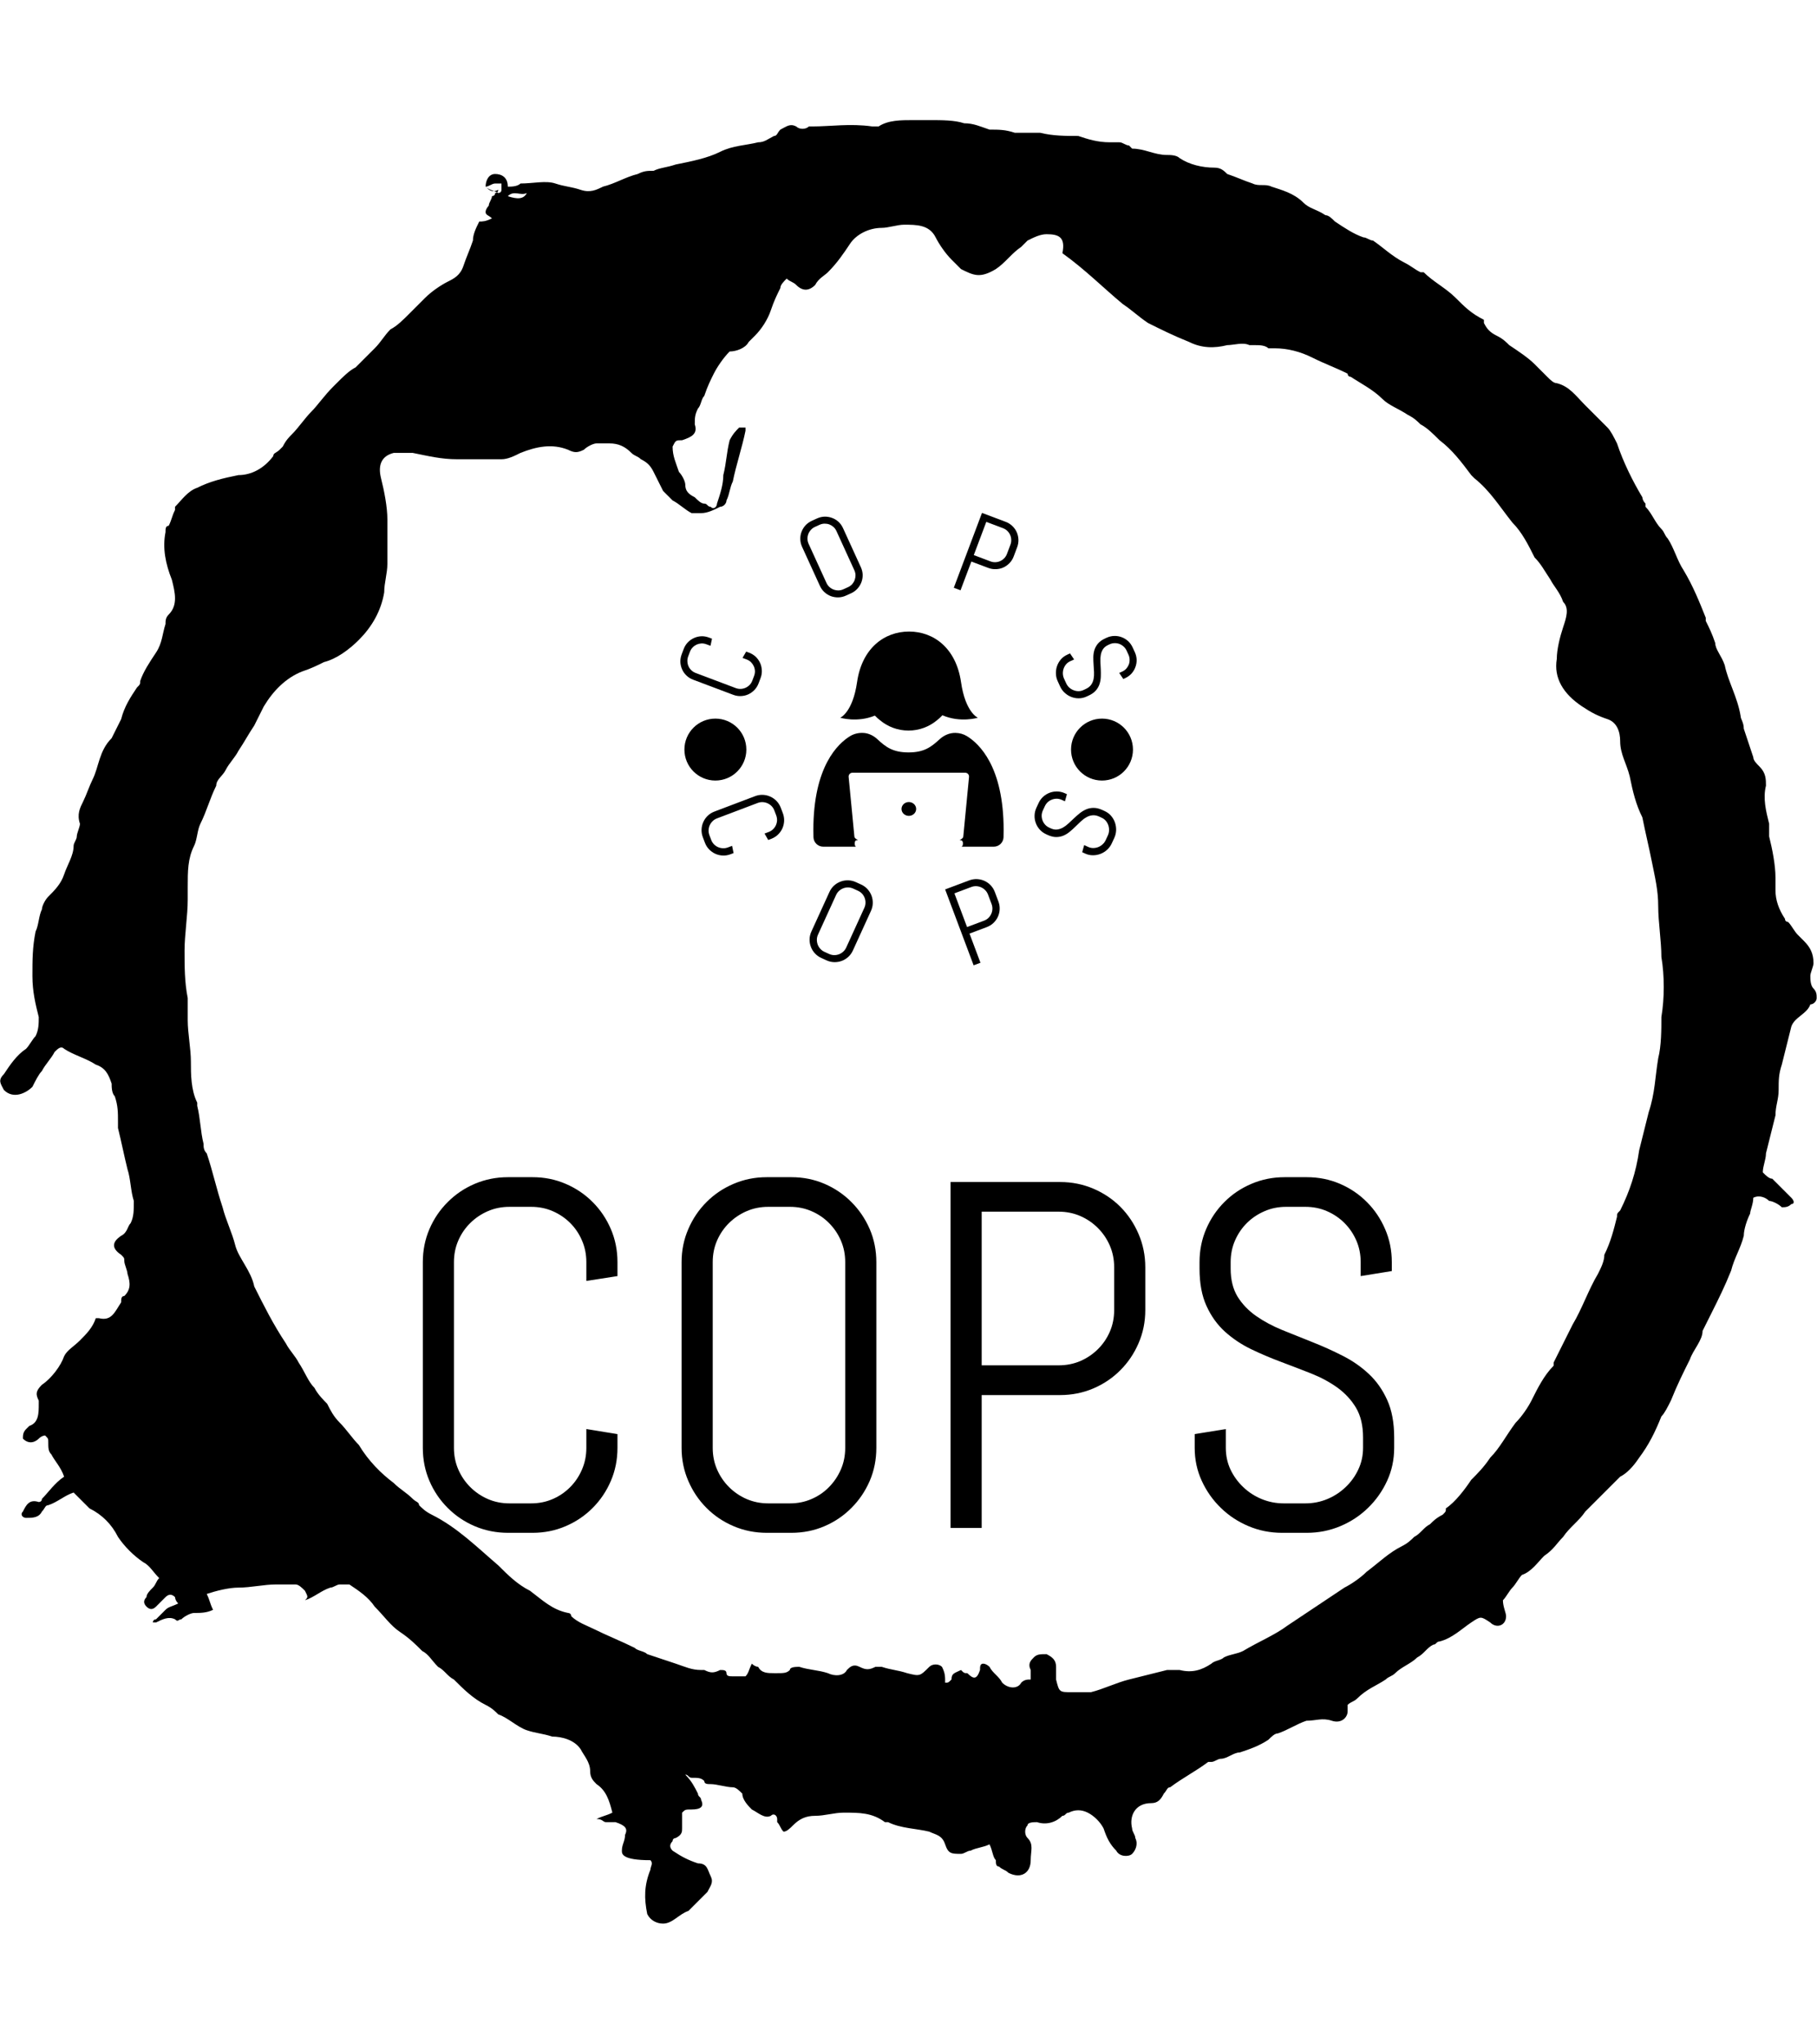 <svg xmlns="http://www.w3.org/2000/svg" version="1.1" xmlns:xlink="http://www.w3.org/1999/xlink" xmlns:svgjs="http://svgjs.dev/svgjs" width="1500" height="1687" viewBox="0 0 1500 1687"><g transform="matrix(1,0,0,1,0,0)"><svg viewBox="0 0 320 360" data-background-color="#ffffff" preserveAspectRatio="xMidYMid meet" height="1687" width="1500" xmlns="http://www.w3.org/2000/svg" xmlns:xlink="http://www.w3.org/1999/xlink"><g id="tight-bounds" transform="matrix(1,0,0,1,0,0)"><svg viewBox="0 0 320 360" height="360" width="320"><g><svg></svg></g><g><svg viewBox="0 0 320 360" height="360" width="320"><g><path transform="translate(-119.393,-98.319) scale(5.583,5.583)" d="M36.7 23.5c0-0.2 0.1-0.4 0.3-0.4 0.2 0 0.4 0.1 0.4 0.4 0.1 0 0.3 0 0.4-0.1 0.4 0 0.8-0.1 1.1 0 0.3 0.1 0.5 0.1 0.8 0.2 0.3 0.1 0.5 0 0.7-0.1 0.4-0.1 0.7-0.3 1.1-0.4 0.2-0.1 0.3-0.1 0.5-0.1 0.2-0.1 0.4-0.1 0.7-0.2 0.5-0.1 1-0.2 1.4-0.4 0.4-0.2 0.8-0.2 1.2-0.3 0.2 0 0.3-0.1 0.5-0.2 0.1 0 0.1-0.1 0.2-0.2 0.2-0.1 0.3-0.2 0.5-0.1 0.1 0.1 0.3 0.1 0.4 0h0.1c0.6 0 1.2-0.1 1.9 0 0.1 0 0.2 0 0.2 0 0.3-0.2 0.7-0.2 1.1-0.2 0.1 0 0.3 0 0.4 0h0.1c0.4 0 0.8 0 1.1 0.1 0.3 0 0.5 0.1 0.8 0.2 0.3 0 0.5 0 0.8 0.1 0.2 0 0.4 0 0.6 0 0.1 0 0.2 0 0.2 0 0.4 0.1 0.8 0.1 1.2 0.1 0.3 0.1 0.6 0.2 1 0.2 0.1 0 0.2 0 0.3 0 0.1 0 0.2 0.1 0.3 0.1l0.1 0.1c0.4 0 0.7 0.2 1.1 0.2 0.1 0 0.3 0 0.4 0.1 0.3 0.2 0.7 0.3 1.1 0.3 0.2 0 0.3 0.1 0.4 0.2 0.3 0.1 0.5 0.2 0.8 0.3 0.2 0.1 0.4 0 0.6 0.1 0.3 0.1 0.7 0.2 1 0.5 0.2 0.2 0.4 0.2 0.7 0.4 0.1 0 0.2 0.1 0.3 0.2 0.3 0.2 0.6 0.4 0.9 0.5 0.1 0 0.2 0.1 0.3 0.1 0.3 0.2 0.6 0.5 1 0.7 0.2 0.1 0.3 0.2 0.5 0.3h0.1c0.3 0.3 0.7 0.5 1 0.8 0.3 0.3 0.5 0.5 0.9 0.7 0 0 0 0 0 0.1 0.1 0.2 0.2 0.3 0.4 0.4 0.2 0.1 0.3 0.2 0.4 0.3 0.3 0.2 0.6 0.4 0.8 0.6 0.1 0.1 0.2 0.2 0.4 0.4 0.1 0.1 0.2 0.2 0.3 0.2 0.4 0.1 0.6 0.4 0.9 0.7 0.2 0.2 0.5 0.5 0.7 0.7 0.1 0.1 0.2 0.3 0.3 0.5 0.2 0.6 0.5 1.2 0.8 1.7 0 0 0 0.1 0.1 0.2v0.1c0.2 0.2 0.3 0.5 0.5 0.7 0.1 0.1 0.1 0.2 0.2 0.3 0.2 0.3 0.3 0.7 0.5 1 0.3 0.5 0.5 1 0.7 1.5v0.1c0.1 0.2 0.2 0.4 0.3 0.7 0 0.2 0.2 0.4 0.3 0.7 0.1 0.5 0.4 1 0.5 1.6 0 0.1 0.1 0.2 0.1 0.4 0.1 0.3 0.2 0.6 0.3 0.9 0 0.1 0.1 0.2 0.2 0.3 0.2 0.2 0.2 0.4 0.2 0.6-0.1 0.4 0 0.8 0.1 1.2 0 0.1 0 0.2 0 0.4 0.1 0.4 0.2 0.9 0.2 1.3 0 0.1 0 0.3 0 0.4 0 0.3 0.1 0.6 0.3 0.9 0 0.1 0.1 0.1 0.1 0.1 0.1 0.1 0.2 0.3 0.3 0.4 0.1 0.1 0.1 0.1 0.2 0.2 0.2 0.2 0.3 0.4 0.3 0.7 0 0.1-0.1 0.3-0.1 0.4 0 0.1 0 0.3 0.1 0.4 0.1 0.1 0.1 0.2 0.1 0.3 0 0.1-0.1 0.2-0.2 0.2v0c-0.1 0.3-0.5 0.4-0.6 0.7-0.1 0.4-0.2 0.8-0.3 1.2-0.1 0.3-0.1 0.5-0.1 0.8 0 0.3-0.1 0.5-0.1 0.8-0.1 0.4-0.2 0.8-0.3 1.2 0 0.2-0.1 0.4-0.1 0.6 0.1 0.1 0.2 0.2 0.3 0.2 0.2 0.2 0.4 0.4 0.6 0.6 0.1 0.1 0.1 0.2 0 0.2-0.1 0.1-0.2 0.1-0.3 0.1-0.1-0.1-0.3-0.2-0.4-0.2-0.1-0.1-0.3-0.2-0.5-0.1 0 0.2-0.1 0.4-0.1 0.5-0.1 0.2-0.2 0.5-0.2 0.7-0.1 0.4-0.3 0.7-0.4 1.1-0.2 0.5-0.4 0.9-0.6 1.3-0.1 0.2-0.2 0.4-0.3 0.6v0c0 0.3-0.3 0.6-0.4 0.9-0.2 0.4-0.4 0.8-0.6 1.3-0.1 0.2-0.2 0.4-0.3 0.5-0.2 0.5-0.4 0.9-0.7 1.3-0.2 0.3-0.4 0.5-0.6 0.6-0.2 0.2-0.4 0.4-0.6 0.6-0.1 0.1-0.2 0.2-0.3 0.3-0.1 0.1-0.1 0.1-0.2 0.2-0.2 0.3-0.5 0.5-0.7 0.8-0.2 0.2-0.3 0.4-0.6 0.6-0.2 0.2-0.4 0.5-0.7 0.6-0.1 0.1-0.2 0.3-0.3 0.4-0.1 0.1-0.2 0.3-0.3 0.4 0 0.2 0.1 0.4 0.1 0.5 0 0.3-0.3 0.4-0.5 0.2-0.3-0.2-0.3-0.2-0.6 0-0.3 0.2-0.6 0.5-1 0.6-0.1 0-0.1 0.1-0.2 0.1-0.2 0.1-0.3 0.3-0.5 0.4-0.2 0.2-0.5 0.3-0.7 0.5-0.1 0.1-0.2 0.1-0.3 0.2-0.3 0.2-0.6 0.3-0.9 0.6-0.1 0.1-0.2 0.1-0.3 0.2 0 0.1 0 0.1 0 0.2 0 0.2-0.2 0.4-0.5 0.3-0.3-0.1-0.5 0-0.8 0-0.3 0.1-0.6 0.3-0.9 0.4-0.1 0-0.2 0.1-0.3 0.2-0.3 0.2-0.6 0.3-0.9 0.4-0.2 0-0.4 0.2-0.6 0.2-0.1 0-0.2 0.1-0.3 0.1h-0.1c-0.4 0.3-0.8 0.5-1.2 0.8-0.1 0-0.1 0.1-0.2 0.2-0.1 0.2-0.2 0.3-0.4 0.3-0.5 0-0.7 0.4-0.6 0.8 0 0.1 0.1 0.2 0.1 0.3 0.1 0.2 0 0.4-0.1 0.5-0.1 0.1-0.4 0.1-0.5-0.1-0.2-0.2-0.3-0.4-0.4-0.7-0.1-0.2-0.3-0.4-0.5-0.5-0.2-0.1-0.4-0.1-0.6 0-0.1 0-0.1 0.1-0.2 0.1-0.2 0.2-0.5 0.3-0.8 0.2-0.1 0-0.3 0-0.3 0.1-0.1 0.1-0.1 0.3 0 0.4 0.2 0.2 0.1 0.4 0.1 0.7 0 0.4-0.3 0.6-0.7 0.4-0.1-0.1-0.2-0.1-0.3-0.2-0.1 0-0.1-0.1-0.1-0.2-0.1-0.1-0.1-0.3-0.2-0.5-0.2 0.1-0.4 0.1-0.6 0.2-0.1 0-0.2 0.1-0.3 0.1-0.3 0-0.4 0-0.5-0.3-0.1-0.3-0.3-0.3-0.5-0.4-0.4-0.1-0.9-0.1-1.3-0.3h-0.1c-0.4-0.3-0.8-0.3-1.3-0.3-0.3 0-0.6 0.1-0.9 0.1-0.3 0-0.5 0.1-0.7 0.3-0.1 0.1-0.2 0.2-0.3 0.2-0.1-0.1-0.1-0.2-0.2-0.3v-0.1c0-0.1-0.1-0.2-0.2-0.1-0.2 0.1-0.4-0.1-0.6-0.2-0.1-0.1-0.3-0.3-0.3-0.5-0.1-0.1-0.2-0.2-0.3-0.2-0.2 0-0.5-0.1-0.7-0.1-0.1 0-0.2 0-0.2-0.1-0.1-0.1-0.2-0.1-0.4-0.1-0.1 0-0.1-0.1-0.2-0.1 0.2 0.2 0.3 0.4 0.4 0.6 0 0.1 0.1 0.1 0.1 0.2 0.1 0.2 0 0.3-0.3 0.3-0.2 0-0.2 0-0.3 0.1 0 0.2 0 0.3 0 0.5 0 0.1 0 0.2-0.2 0.3 0 0-0.1 0-0.1 0.1-0.1 0.1-0.1 0.2 0 0.3 0.3 0.2 0.5 0.3 0.8 0.4 0.3 0 0.3 0.2 0.4 0.4 0.1 0.2 0 0.3-0.1 0.5-0.2 0.2-0.4 0.4-0.6 0.6-0.3 0.1-0.5 0.4-0.8 0.4-0.2 0-0.4-0.1-0.5-0.3-0.1-0.5-0.1-0.9 0.1-1.4 0-0.1 0.1-0.2 0-0.3-0.9 0-0.9-0.2-0.9-0.3 0-0.2 0.1-0.3 0.1-0.5 0.1-0.2 0-0.3-0.3-0.4-0.1 0-0.2 0-0.3 0-0.1 0-0.1-0.1-0.3-0.1 0.2-0.1 0.3-0.1 0.5-0.2-0.1-0.4-0.2-0.7-0.5-0.9-0.1-0.1-0.2-0.2-0.2-0.4 0-0.3-0.2-0.5-0.3-0.7-0.2-0.3-0.6-0.4-0.9-0.4-0.3-0.1-0.5-0.1-0.8-0.2-0.3-0.1-0.6-0.4-0.9-0.5-0.1-0.1-0.2-0.2-0.4-0.3-0.4-0.2-0.7-0.5-1-0.8-0.2-0.1-0.3-0.3-0.5-0.4-0.2-0.2-0.3-0.4-0.5-0.5-0.2-0.2-0.4-0.4-0.7-0.6-0.3-0.2-0.5-0.5-0.8-0.8-0.2-0.3-0.5-0.5-0.8-0.7-0.1 0-0.2 0-0.3 0-0.1 0-0.2 0.1-0.3 0.1-0.3 0.1-0.5 0.3-0.8 0.4 0.1-0.1 0.1-0.1 0-0.3-0.1-0.1-0.2-0.2-0.3-0.2-0.2 0-0.4 0-0.6 0-0.4 0-0.8 0.1-1.2 0.1-0.3 0-0.7 0.1-1 0.2 0.1 0.2 0.1 0.3 0.2 0.5-0.2 0.1-0.4 0.1-0.6 0.1-0.1 0-0.3 0.1-0.4 0.2-0.1 0-0.1 0.1-0.2 0-0.2-0.1-0.4 0-0.6 0.1h-0.1c0 0 0-0.1 0.1-0.1 0.1-0.1 0.2-0.2 0.3-0.3 0.1-0.1 0.2-0.1 0.4-0.2-0.1-0.1-0.1-0.2-0.1-0.2-0.1-0.1-0.2-0.1-0.3 0-0.1 0.1-0.2 0.2-0.3 0.3-0.1 0.1-0.2 0.1-0.3 0-0.1-0.1-0.1-0.2 0-0.3 0-0.1 0.1-0.2 0.2-0.3 0.1-0.1 0.1-0.2 0.2-0.3-0.2-0.2-0.3-0.4-0.5-0.5-0.3-0.2-0.6-0.5-0.8-0.8-0.2-0.4-0.5-0.7-0.9-0.9-0.1-0.1-0.2-0.2-0.3-0.3-0.1-0.1-0.1-0.1-0.2-0.2-0.3 0.1-0.5 0.3-0.8 0.4-0.1 0-0.1 0.1-0.2 0.2-0.1 0.2-0.3 0.2-0.5 0.2-0.1 0-0.2-0.1-0.1-0.2 0.1-0.2 0.2-0.4 0.5-0.3 0 0 0.1 0 0.1-0.1 0.2-0.2 0.4-0.5 0.7-0.7-0.1-0.3-0.3-0.5-0.4-0.7-0.1-0.1-0.1-0.2-0.1-0.4 0-0.1 0-0.1-0.1-0.2 0 0-0.1 0-0.2 0.1-0.1 0.1-0.3 0.2-0.5 0 0-0.1 0-0.2 0.1-0.3l0.1-0.1c0.3-0.1 0.3-0.4 0.3-0.7v-0.1c-0.1-0.2-0.1-0.3 0.1-0.5 0.3-0.2 0.6-0.6 0.7-0.9 0.1-0.2 0.3-0.3 0.5-0.5 0.2-0.2 0.4-0.4 0.5-0.7h0.1c0.4 0.1 0.5-0.2 0.7-0.5 0-0.1 0-0.2 0.1-0.2 0.2-0.2 0.2-0.4 0.1-0.7 0-0.1-0.1-0.3-0.1-0.4 0-0.1 0-0.1-0.1-0.2-0.3-0.2-0.3-0.4 0-0.6 0.2-0.1 0.2-0.3 0.3-0.4 0.1-0.2 0.1-0.4 0.1-0.7-0.1-0.3-0.1-0.7-0.2-1-0.1-0.4-0.2-0.9-0.3-1.3 0-0.1 0-0.1 0-0.2 0-0.3 0-0.5-0.1-0.8-0.1-0.1-0.1-0.3-0.1-0.4-0.1-0.3-0.2-0.5-0.5-0.6-0.3-0.2-0.7-0.3-1-0.5-0.1-0.1-0.2 0-0.3 0.1-0.1 0.2-0.3 0.4-0.4 0.6-0.1 0.1-0.2 0.3-0.3 0.5-0.2 0.2-0.6 0.4-0.9 0.1-0.1-0.2-0.2-0.3 0-0.5 0.2-0.3 0.4-0.6 0.7-0.8 0.1-0.1 0.2-0.3 0.3-0.4 0.1-0.2 0.1-0.4 0.1-0.6-0.1-0.4-0.2-0.8-0.2-1.3 0-0.5 0-0.9 0.1-1.4 0.1-0.2 0.1-0.5 0.2-0.7 0-0.1 0.1-0.3 0.2-0.4 0.2-0.2 0.4-0.4 0.5-0.7 0.1-0.3 0.3-0.6 0.3-0.9 0-0.1 0.1-0.2 0.1-0.3 0-0.1 0.1-0.3 0.1-0.4-0.1-0.3 0-0.5 0.1-0.7 0.1-0.2 0.2-0.5 0.3-0.7 0.2-0.4 0.2-0.9 0.6-1.3 0.1-0.2 0.2-0.4 0.3-0.6 0.1-0.4 0.3-0.7 0.5-1 0.1-0.1 0.1-0.1 0.1-0.2 0.1-0.3 0.3-0.6 0.5-0.9 0.2-0.3 0.2-0.6 0.3-0.9 0-0.1 0-0.2 0.1-0.3 0.3-0.3 0.2-0.7 0.1-1.1-0.2-0.5-0.3-1-0.2-1.5 0-0.1 0-0.2 0.1-0.2 0.1-0.2 0.1-0.3 0.2-0.5v-0.1c0.2-0.2 0.4-0.5 0.7-0.6 0.4-0.2 0.8-0.3 1.3-0.4 0.4 0 0.8-0.2 1.1-0.6 0-0.1 0.1-0.1 0.2-0.2l0.1-0.1c0.1-0.2 0.2-0.3 0.3-0.4 0.2-0.2 0.4-0.5 0.6-0.7 0.2-0.2 0.4-0.5 0.7-0.8l0.1-0.1c0.2-0.2 0.4-0.4 0.6-0.5 0.2-0.2 0.4-0.4 0.6-0.6 0.2-0.2 0.3-0.4 0.5-0.6 0.2-0.1 0.4-0.3 0.6-0.5 0.2-0.2 0.4-0.4 0.5-0.5 0.2-0.2 0.5-0.4 0.7-0.5 0.2-0.1 0.4-0.2 0.5-0.5 0.1-0.3 0.2-0.5 0.3-0.8 0-0.2 0.1-0.4 0.2-0.6 0.1 0 0.2 0 0.4-0.1-0.1-0.1-0.2-0.1-0.2-0.2 0-0.1 0.1-0.2 0.1-0.2 0-0.1 0.1-0.2 0.1-0.3 0 0 0.1 0 0.1-0.1 0 0 0.1 0 0.1-0.1-0.2 0.1-0.3 0-0.4-0.1 0.1 0.1 0.2 0.1 0.4 0.2 0 0 0.1 0 0.1-0.1 0-0.1 0-0.2 0-0.2 0 0-0.1 0-0.2 0-0.1 0-0.2 0.1-0.3 0.1zM54 70.5c0-0.1-0.1-0.1-0.1-0.2-0.1-0.2 0-0.3 0.1-0.4 0.1-0.1 0.2-0.1 0.4-0.1 0.2 0.1 0.3 0.2 0.3 0.4 0 0.1 0 0.3 0 0.4 0.1 0.4 0.1 0.4 0.5 0.4 0.2 0 0.4 0 0.6 0 0.4-0.1 0.8-0.3 1.2-0.4 0.4-0.1 0.8-0.2 1.2-0.3 0.1 0 0.2 0 0.4 0 0.4 0.1 0.7 0 1-0.2 0.1-0.1 0.3-0.1 0.4-0.2 0.2-0.1 0.4-0.1 0.6-0.2 0.5-0.3 1-0.5 1.4-0.8 0.3-0.2 0.6-0.4 0.9-0.6 0.3-0.2 0.6-0.4 0.9-0.6 0.2-0.1 0.5-0.3 0.7-0.5 0.4-0.3 0.7-0.6 1.1-0.8 0.2-0.1 0.3-0.2 0.4-0.3 0.2-0.1 0.3-0.3 0.5-0.4 0.1-0.1 0.2-0.2 0.4-0.3 0.1-0.1 0.1-0.1 0.1-0.2 0.3-0.2 0.6-0.6 0.8-0.9 0.2-0.2 0.4-0.4 0.6-0.7 0.3-0.3 0.5-0.7 0.8-1.1 0.2-0.2 0.4-0.5 0.5-0.7 0.2-0.4 0.4-0.8 0.7-1.1v-0.1c0.2-0.4 0.4-0.8 0.6-1.2 0.3-0.5 0.5-1.1 0.8-1.6 0.1-0.2 0.2-0.4 0.2-0.6 0.2-0.4 0.3-0.8 0.4-1.2 0-0.1 0-0.1 0.1-0.2 0.3-0.6 0.5-1.2 0.6-1.9 0.1-0.4 0.2-0.8 0.3-1.2 0.2-0.6 0.2-1.1 0.3-1.7 0.1-0.4 0.1-0.9 0.1-1.3 0.1-0.6 0.1-1.3 0-1.9 0-0.5-0.1-1.1-0.1-1.6 0-0.5-0.1-0.9-0.2-1.4-0.1-0.5-0.2-0.9-0.3-1.4-0.2-0.4-0.3-0.8-0.4-1.3-0.1-0.4-0.3-0.7-0.3-1.1 0-0.3-0.1-0.6-0.4-0.7-0.3-0.1-0.5-0.2-0.8-0.4-0.6-0.4-0.9-0.9-0.8-1.5 0-0.3 0.1-0.7 0.2-1 0.1-0.3 0.2-0.6 0-0.8-0.1-0.3-0.3-0.5-0.4-0.7-0.2-0.3-0.3-0.5-0.5-0.7-0.2-0.4-0.4-0.8-0.7-1.1-0.4-0.5-0.7-1-1.2-1.4l-0.1-0.1c-0.3-0.4-0.6-0.8-1-1.1-0.2-0.2-0.4-0.4-0.6-0.5-0.1-0.1-0.2-0.2-0.4-0.3-0.3-0.2-0.6-0.3-0.8-0.5-0.3-0.3-0.7-0.5-1-0.7 0 0-0.1 0-0.1-0.1-0.4-0.2-0.7-0.3-1.1-0.5-0.4-0.2-0.8-0.3-1.2-0.3-0.1 0-0.1 0-0.2 0-0.1-0.1-0.3-0.1-0.4-0.1-0.1 0-0.1 0-0.2 0-0.2-0.1-0.5 0-0.7 0-0.4 0.1-0.8 0.1-1.2-0.1-0.5-0.2-0.9-0.4-1.3-0.6-0.3-0.2-0.5-0.4-0.8-0.6-0.6-0.5-1.2-1.1-1.9-1.6 0.1-0.5-0.1-0.6-0.5-0.6-0.2 0-0.4 0.1-0.6 0.2-0.1 0.1-0.1 0.1-0.2 0.2-0.3 0.2-0.5 0.5-0.8 0.7-0.5 0.3-0.7 0.2-1.1 0-0.1-0.1-0.2-0.2-0.3-0.3-0.2-0.2-0.4-0.5-0.5-0.7-0.2-0.4-0.6-0.4-1-0.4-0.2 0-0.5 0.1-0.7 0.1-0.4 0-0.8 0.2-1 0.5-0.2 0.3-0.4 0.6-0.7 0.9-0.1 0.1-0.3 0.2-0.4 0.4-0.2 0.2-0.4 0.2-0.6 0-0.1-0.1-0.2-0.1-0.3-0.2-0.1 0.1-0.2 0.2-0.2 0.3-0.1 0.2-0.2 0.4-0.3 0.7-0.1 0.3-0.3 0.6-0.5 0.8-0.1 0.1-0.1 0.1-0.2 0.2-0.1 0.2-0.4 0.3-0.6 0.3-0.2 0.2-0.4 0.5-0.5 0.7-0.1 0.2-0.2 0.4-0.3 0.7-0.1 0.1-0.1 0.3-0.2 0.4-0.1 0.2-0.1 0.3-0.1 0.5 0.1 0.3-0.1 0.4-0.4 0.5-0.2 0-0.2 0-0.3 0.2 0 0.3 0.1 0.5 0.2 0.8 0.1 0.1 0.2 0.3 0.2 0.4 0 0.2 0.1 0.3 0.3 0.4 0.1 0.1 0.2 0.2 0.3 0.2 0.1 0 0.1 0.1 0.2 0.1 0.1 0.1 0.2 0 0.2-0.1 0.1-0.3 0.2-0.6 0.2-0.9 0.1-0.4 0.1-0.7 0.2-1.1 0.1-0.2 0.2-0.3 0.3-0.4 0 0 0.1 0 0.2 0v0.1c-0.1 0.5-0.3 1.1-0.4 1.6-0.1 0.2-0.1 0.4-0.2 0.6 0 0.1-0.1 0.2-0.2 0.2-0.2 0.1-0.4 0.2-0.6 0.2-0.1 0-0.2 0-0.3 0-0.2-0.1-0.4-0.3-0.6-0.4-0.1-0.1-0.2-0.2-0.3-0.3-0.1-0.2-0.2-0.4-0.3-0.6-0.1-0.2-0.2-0.3-0.4-0.4-0.1-0.1-0.2-0.1-0.3-0.2-0.2-0.2-0.4-0.3-0.7-0.3-0.1 0-0.3 0-0.4 0-0.1 0-0.3 0.1-0.4 0.2-0.2 0.1-0.3 0.1-0.5 0-0.5-0.2-1-0.1-1.5 0.1-0.2 0.1-0.4 0.2-0.6 0.2-0.5 0-0.9 0-1.4 0-0.5 0-0.9-0.1-1.4-0.2-0.2 0-0.4 0-0.6 0-0.4 0.1-0.5 0.4-0.4 0.8 0.1 0.4 0.2 0.9 0.2 1.3 0 0.3 0 0.6 0 0.9 0 0.2 0 0.3 0 0.5 0 0.3-0.1 0.6-0.1 0.9-0.1 0.6-0.4 1.1-0.8 1.5-0.3 0.3-0.7 0.6-1.1 0.7-0.2 0.1-0.4 0.2-0.7 0.3-0.5 0.2-0.9 0.6-1.2 1.1-0.1 0.2-0.2 0.4-0.3 0.6-0.2 0.3-0.3 0.5-0.5 0.8-0.1 0.2-0.3 0.4-0.4 0.6-0.1 0.2-0.3 0.3-0.3 0.5-0.2 0.4-0.3 0.8-0.5 1.2-0.1 0.2-0.1 0.5-0.2 0.7-0.2 0.4-0.2 0.8-0.2 1.3 0 0.1 0 0.2 0 0.4 0 0.5-0.1 1.1-0.1 1.6 0 0.5 0 1 0.1 1.5 0 0.2 0 0.5 0 0.7 0 0.4 0.1 0.9 0.1 1.3 0 0.4 0 0.9 0.2 1.3v0.1c0.1 0.4 0.1 0.8 0.2 1.2 0 0.1 0 0.2 0.1 0.3 0.2 0.6 0.3 1.1 0.5 1.7 0.1 0.4 0.3 0.8 0.4 1.2 0.1 0.4 0.5 0.8 0.6 1.3v0c0.3 0.6 0.6 1.2 1 1.8 0.1 0.2 0.3 0.4 0.4 0.6 0.2 0.3 0.3 0.6 0.5 0.8 0.1 0.2 0.3 0.4 0.4 0.5 0.1 0.2 0.2 0.4 0.4 0.6 0.2 0.2 0.4 0.5 0.6 0.7 0.3 0.5 0.7 0.9 1.1 1.2 0.2 0.2 0.4 0.3 0.6 0.5 0.1 0.1 0.2 0.1 0.2 0.2 0.1 0.1 0.2 0.2 0.4 0.3 0.8 0.4 1.4 1 2.1 1.6 0.3 0.3 0.6 0.6 1 0.8 0.4 0.3 0.7 0.6 1.2 0.7 0 0 0.1 0 0.1 0.1 0.2 0.2 0.5 0.3 0.7 0.4 0.4 0.2 0.9 0.4 1.3 0.6 0.1 0.1 0.3 0.1 0.4 0.2 0.3 0.1 0.6 0.2 0.9 0.3 0.3 0.1 0.5 0.2 0.8 0.2h0.1c0.2 0.1 0.3 0.1 0.5 0 0.1 0 0.2 0 0.2 0.1 0 0.1 0.1 0.1 0.2 0.1 0.1 0 0.2 0 0.4 0 0.1-0.1 0.1-0.2 0.2-0.4 0.1 0.1 0.2 0.1 0.2 0.1 0.1 0.2 0.3 0.2 0.5 0.2h0.1c0.2 0 0.3 0 0.4-0.1 0-0.1 0.2-0.1 0.3-0.1 0.3 0.1 0.6 0.1 0.9 0.2 0.2 0.1 0.5 0.1 0.6-0.1 0.1-0.1 0.2-0.2 0.4-0.1 0.2 0.1 0.3 0.1 0.5 0 0.1 0 0.2 0 0.2 0 0.3 0.1 0.5 0.1 0.8 0.2 0.4 0.1 0.4 0.1 0.7-0.2 0.1-0.1 0.3-0.1 0.4 0 0.1 0.2 0.1 0.3 0.1 0.5 0.1 0 0.1 0 0.2-0.1 0-0.2 0.1-0.2 0.3-0.3 0.1 0.1 0.1 0.1 0.2 0.1 0.2 0.2 0.3 0.2 0.4-0.1 0-0.1 0-0.2 0.1-0.2 0.1 0 0.2 0.1 0.2 0.1 0.1 0.2 0.3 0.3 0.4 0.5 0.2 0.2 0.5 0.2 0.6 0 0.1-0.1 0.2-0.1 0.3-0.1 0-0.1 0-0.2 0-0.3 0.3 0.2 0.2 0.2 0.1 0.2zM37.4 23.8c0.3 0.1 0.5 0.1 0.6-0.1-0.2 0.1-0.4-0.1-0.6 0.1z" fill="#000000" fill-rule="nonzero" stroke="none" stroke-width="1" stroke-linecap="butt" stroke-linejoin="miter" stroke-miterlimit="10" stroke-dasharray="" stroke-dashoffset="0" font-family="none" font-weight="none" font-size="none" text-anchor="none" style="mix-blend-mode: normal" data-fill-palette-color="tertiary"></path></g><g transform="matrix(1,0,0,1,74.427,90)"><svg viewBox="0 0 171.146 180" height="180" width="171.146"><g><svg viewBox="0 0 192 201.933" height="180" width="171.146"><g transform="matrix(1,0,0,1,0,131.656)"><svg viewBox="0 0 192 70.278" height="70.278" width="192"><g id="textblocktransform"><svg viewBox="0 0 192 70.278" height="70.278" width="192" id="textblock"><g><svg viewBox="0 0 192 70.278" height="70.278" width="192"><g transform="matrix(1,0,0,1,0,0)"><svg width="192" viewBox="3.49 -35.5 98.31 35.99" height="70.278" data-palette-color="#000000"><g class="wordmark-text-0" data-fill-palette-color="primary" id="text-0"><path d="M23.19-8.11L23.19-8.11Q23.19-6.32 22.52-4.76 21.85-3.2 20.68-2.03 19.51-0.85 17.94-0.18 16.38 0.49 14.6 0.49L14.6 0.49 12.11 0.49Q10.33 0.49 8.75-0.18 7.18-0.85 6.01-2.03 4.83-3.2 4.16-4.76 3.49-6.32 3.49-8.11L3.49-8.11 3.49-26.9Q3.49-28.69 4.16-30.25 4.83-31.81 6.01-32.98 7.18-34.16 8.75-34.83 10.33-35.5 12.11-35.5L12.11-35.5 14.6-35.5Q16.38-35.5 17.94-34.83 19.51-34.16 20.68-32.98 21.85-31.81 22.52-30.25 23.19-28.69 23.19-26.9L23.19-26.9 23.19-25.49 20.04-25 20.04-26.9Q20.04-28.08 19.6-29.09 19.17-30.1 18.41-30.86 17.65-31.62 16.64-32.06 15.63-32.5 14.45-32.5L14.45-32.5 12.26-32.5Q11.08-32.5 10.07-32.06 9.06-31.62 8.29-30.86 7.52-30.1 7.08-29.09 6.64-28.08 6.64-26.9L6.64-26.9 6.64-8.11Q6.64-6.93 7.08-5.92 7.52-4.91 8.29-4.14 9.06-3.37 10.07-2.93 11.08-2.49 12.26-2.49L12.26-2.49 14.45-2.49Q15.63-2.49 16.64-2.93 17.65-3.37 18.41-4.14 19.17-4.91 19.6-5.92 20.04-6.93 20.04-8.11L20.04-8.11 20.04-10.01 23.19-9.5 23.19-8.11ZM49.39-8.11L49.39-8.11Q49.39-6.32 48.72-4.76 48.04-3.2 46.87-2.03 45.7-0.85 44.14-0.18 42.58 0.49 40.79 0.49L40.79 0.49 38.3 0.49Q36.52 0.49 34.95-0.18 33.37-0.85 32.2-2.03 31.03-3.2 30.36-4.76 29.68-6.32 29.68-8.11L29.68-8.11 29.68-26.9Q29.68-28.69 30.36-30.25 31.03-31.81 32.2-32.98 33.37-34.16 34.95-34.83 36.52-35.5 38.3-35.5L38.3-35.5 40.79-35.5Q42.58-35.5 44.14-34.83 45.7-34.16 46.87-32.98 48.04-31.81 48.72-30.25 49.39-28.69 49.39-26.9L49.39-26.9 49.39-8.11ZM46.24-8.11L46.24-26.9Q46.24-28.08 45.8-29.09 45.36-30.1 44.6-30.86 43.85-31.62 42.83-32.06 41.82-32.5 40.65-32.5L40.65-32.5 38.45-32.5Q37.28-32.5 36.26-32.06 35.25-31.62 34.48-30.86 33.71-30.1 33.27-29.09 32.83-28.08 32.83-26.9L32.83-26.9 32.83-8.11Q32.83-6.93 33.27-5.92 33.71-4.91 34.48-4.14 35.25-3.37 36.26-2.93 37.28-2.49 38.45-2.49L38.45-2.49 40.65-2.49Q41.82-2.49 42.83-2.93 43.85-3.37 44.6-4.14 45.36-4.91 45.8-5.92 46.24-6.93 46.24-8.11L46.24-8.11ZM76.61-22.05L76.61-22.05Q76.61-20.26 75.93-18.7 75.26-17.14 74.09-15.97 72.92-14.79 71.35-14.12 69.77-13.45 67.99-13.45L67.99-13.45 60.05-13.45 60.05 0 56.9 0 56.9-35.01 67.99-35.01Q69.77-35.01 71.35-34.34 72.92-33.67 74.09-32.5 75.26-31.32 75.93-29.75 76.61-28.17 76.61-26.39L76.61-26.39 76.61-22.05ZM73.46-22.05L73.46-26.39Q73.46-27.56 73.02-28.58 72.58-29.59 71.81-30.36 71.04-31.13 70.03-31.57 69.01-32.01 67.84-32.01L67.84-32.01 60.05-32.01 60.05-16.46 67.84-16.46Q69.01-16.46 70.03-16.89 71.04-17.33 71.81-18.09 72.58-18.85 73.02-19.86 73.46-20.87 73.46-22.05L73.46-22.05ZM101.8-9.16L101.8-8.11Q101.8-6.32 101.08-4.76 100.36-3.2 99.15-2.03 97.94-0.85 96.34-0.18 94.74 0.49 92.96 0.49L92.96 0.49 90.45 0.49Q88.66 0.49 87.07-0.18 85.47-0.85 84.26-2.03 83.05-3.2 82.33-4.76 81.61-6.32 81.61-8.11L81.61-8.11 81.61-9.5 84.76-10.01 84.76-8.11Q84.76-6.93 85.23-5.92 85.71-4.91 86.52-4.14 87.32-3.37 88.38-2.93 89.45-2.49 90.62-2.49L90.62-2.49 92.81-2.49Q93.99-2.49 95.04-2.93 96.09-3.37 96.89-4.14 97.7-4.91 98.17-5.92 98.65-6.93 98.65-8.11L98.65-8.11 98.65-9.16Q98.65-10.96 97.94-12.16 97.23-13.35 96.06-14.2 94.89-15.04 93.41-15.63 91.94-16.21 90.37-16.8 88.81-17.38 87.33-18.09 85.86-18.8 84.68-19.86 83.51-20.92 82.81-22.46 82.1-24 82.1-26.25L82.1-26.25 82.1-26.9Q82.1-28.69 82.77-30.25 83.44-31.81 84.61-32.98 85.78-34.16 87.36-34.83 88.93-35.5 90.72-35.5L90.72-35.5 92.96-35.5Q94.74-35.5 96.31-34.83 97.87-34.16 99.04-32.98 100.21-31.81 100.88-30.25 101.56-28.69 101.56-26.9L101.56-26.9 101.56-26 98.41-25.49 98.41-26.9Q98.41-28.08 97.97-29.09 97.53-30.1 96.77-30.86 96.01-31.62 95-32.06 93.99-32.5 92.81-32.5L92.81-32.5 90.86-32.5Q89.69-32.5 88.68-32.06 87.66-31.62 86.89-30.86 86.13-30.1 85.69-29.09 85.25-28.08 85.25-26.9L85.25-26.9 85.25-26.25Q85.25-24.56 85.95-23.41 86.66-22.27 87.83-21.45 89.01-20.63 90.48-20.03 91.96-19.43 93.52-18.81 95.09-18.19 96.56-17.44 98.04-16.7 99.21-15.61 100.38-14.53 101.09-12.96 101.8-11.4 101.8-9.16L101.8-9.16Z" fill="#000000" data-fill-palette-color="primary"></path></g></svg></g></svg></g></svg></g></svg></g><g transform="matrix(1,0,0,1,50.911,0)"><svg viewBox="0 0 90.179 90.179" height="90.179" width="90.179"><g><svg viewBox="0 0 90.179 90.179" height="90.179" width="90.179"><g transform="matrix(1,0,0,1,26.286,23.834)"><svg viewBox="0 0 37.606 42.511" height="42.511" width="37.606"><g><svg xmlns="http://www.w3.org/2000/svg" xmlns:xlink="http://www.w3.org/1999/xlink" version="1.1" x="0" y="0" viewBox="10.585 5.444 78.831 89.112" style="enable-background:new 0 0 100 100;" xml:space="preserve" height="42.511" width="37.606" class="icon-cg-0" data-fill-palette-color="accent" id="cg-0"><g fill="#000000" data-fill-palette-color="accent"><path d="M74.184 48.757c-1.416-0.865-3.049-1.297-4.707-1.332-2.417-0.051-4.743 0.956-6.529 2.585-3.563 3.249-6.416 5.503-12.948 5.503-6.535 0-9.499-2.318-12.896-5.476-1.561-1.452-3.54-2.451-5.666-2.591-1.965-0.13-3.945 0.288-5.622 1.311-5.044 3.08-15.232 12.56-15.231 38.881 0 1.038 0.016 2.039 0.045 3.011 0.065 2.181 1.866 3.907 4.048 3.907h13.589c-0.327-0.146-0.541-0.484-0.541-1.298 0-1.412 0.632-1.412 1.412-1.412 0 0-1.474-0.642-1.551-1.438l-2.383-24.714c-0.095-0.981 0.631-1.781 1.622-1.781h46.626c0.99 0 1.716 0.8 1.622 1.781l-2.383 24.714c-0.077 0.796-1.551 1.438-1.551 1.438 0.78 0 1.412 0.114 1.412 1.412 0 0.798-0.24 1.146-0.605 1.298h13.375c2.182 0 3.983-1.726 4.048-3.906 0.029-0.972 0.045-1.974 0.045-3.012C89.415 61.317 79.228 51.837 74.184 48.757z" fill="#000000" data-fill-palette-color="accent"></path><path d="M50.139 76.072c-1.696 0-3.055 1.304-3.036 2.895 0.019 1.57 1.379 2.827 3.036 2.827 1.657 0 3.016-1.258 3.036-2.827C53.195 77.377 51.836 76.072 50.139 76.072z" fill="#000000" data-fill-palette-color="accent"></path><path d="M36.067 40.263c0.677 0.709 1.408 1.363 2.185 1.962 3.189 2.644 7.282 4.234 11.748 4.235 4.466 0 8.559-1.591 11.747-4.234 0.828-0.639 1.601-1.341 2.315-2.104 7.42 3.22 14.68 1.019 14.679 1.019s-5.159-2.126-6.981-14.748C69.729 12.321 60.454 5.444 50.227 5.444c-10.227 0-19.502 6.877-21.533 20.949-1.822 12.623-6.981 14.749-6.981 14.748S28.761 43.281 36.067 40.263z" fill="#000000" data-fill-palette-color="accent"></path></g></svg></g></svg></g><g id="text-0"><path d="M13.592 28.014v0c0.504 0.19 0.941 0.46 1.311 0.811 0.368 0.357 0.655 0.764 0.862 1.221 0.2 0.454 0.313 0.938 0.338 1.45 0.025 0.512-0.056 1.017-0.243 1.514v0l-0.396 1.053c-0.19 0.504-0.465 0.943-0.825 1.317-0.357 0.368-0.761 0.656-1.211 0.865-0.457 0.207-0.94 0.319-1.45 0.339-0.512 0.025-1.02-0.057-1.524-0.247v0l-7.94-2.993c-0.504-0.19-0.94-0.464-1.308-0.821-0.37-0.351-0.656-0.753-0.856-1.208-0.207-0.457-0.323-0.941-0.348-1.453-0.017-0.516 0.07-1.026 0.26-1.53v0l0.397-1.052c0.188-0.497 0.457-0.931 0.807-1.302 0.357-0.368 0.764-0.655 1.221-0.862 0.45-0.209 0.932-0.326 1.444-0.352 0.51-0.019 1.017 0.066 1.52 0.257v0l0.603 0.227-0.3 1.405-0.804-0.303c-0.332-0.125-0.664-0.181-0.996-0.168-0.329 0.022-0.641 0.097-0.938 0.226-0.292 0.138-0.552 0.324-0.779 0.559-0.236 0.239-0.416 0.524-0.541 0.856v0l-0.35 0.928c-0.125 0.332-0.177 0.662-0.154 0.99 0.013 0.333 0.084 0.647 0.212 0.943 0.135 0.299 0.32 0.561 0.555 0.789 0.239 0.236 0.524 0.416 0.856 0.541v0l7.94 2.993c0.332 0.125 0.665 0.178 1.001 0.159 0.326-0.015 0.639-0.091 0.937-0.226 0.299-0.135 0.566-0.322 0.801-0.561 0.227-0.235 0.403-0.518 0.528-0.85v0l0.35-0.928c0.125-0.332 0.181-0.664 0.168-0.996-0.022-0.329-0.1-0.642-0.235-0.941-0.138-0.292-0.323-0.555-0.555-0.789-0.241-0.229-0.528-0.407-0.86-0.531v0l-0.803-0.303 0.721-1.247z" fill="#000000" data-fill-palette-color="accent"></path><path d="M35.672 11.116v0c0.224 0.49 0.343 0.99 0.359 1.5 0.009 0.513-0.074 1.004-0.249 1.474-0.178 0.463-0.438 0.886-0.781 1.267-0.343 0.381-0.756 0.682-1.24 0.903v0l-1.023 0.467c-0.49 0.224-0.994 0.342-1.513 0.354-0.513 0.009-1.003-0.07-1.469-0.239-0.47-0.175-0.892-0.436-1.268-0.782-0.381-0.343-0.684-0.759-0.907-1.249v0l-3.525-7.719c-0.224-0.49-0.34-0.991-0.35-1.504-0.016-0.51 0.066-0.997 0.244-1.46 0.175-0.47 0.434-0.895 0.777-1.276 0.352-0.378 0.773-0.679 1.263-0.903v0l1.023-0.467c0.484-0.221 0.98-0.339 1.49-0.355 0.513-0.009 1.004 0.074 1.474 0.249 0.467 0.169 0.891 0.425 1.272 0.768 0.375 0.346 0.675 0.763 0.898 1.253v0zM34.379 11.707l-3.524-7.72c-0.147-0.322-0.343-0.596-0.589-0.821-0.249-0.216-0.523-0.383-0.824-0.5-0.304-0.108-0.62-0.159-0.947-0.153-0.336 0.003-0.665 0.079-0.987 0.226v0l-0.902 0.412c-0.322 0.147-0.592 0.345-0.808 0.594-0.225 0.245-0.397 0.518-0.514 0.819-0.115 0.307-0.168 0.624-0.161 0.951 0.003 0.336 0.079 0.665 0.226 0.987v0l3.525 7.719c0.147 0.322 0.347 0.595 0.598 0.817 0.242 0.219 0.517 0.386 0.824 0.5 0.307 0.115 0.628 0.17 0.964 0.167 0.327-0.007 0.651-0.084 0.973-0.231v0l0.902-0.412c0.322-0.147 0.596-0.343 0.822-0.589 0.216-0.249 0.382-0.526 0.496-0.833 0.108-0.304 0.162-0.621 0.162-0.95-0.01-0.333-0.088-0.66-0.236-0.983z" fill="#000000" data-fill-palette-color="accent"></path><path d="M65.872 9.007v0c-0.187 0.498-0.46 0.93-0.817 1.298-0.357 0.368-0.761 0.657-1.211 0.866-0.457 0.207-0.943 0.319-1.459 0.336-0.512 0.026-1.02-0.057-1.524-0.247v0l-3.349-1.261-2.141 5.683-1.329-0.501 5.571-14.792 4.678 1.763c0.504 0.19 0.94 0.463 1.308 0.82 0.377 0.353 0.669 0.758 0.876 1.215 0.2 0.454 0.313 0.937 0.339 1.449 0.023 0.519-0.06 1.03-0.25 1.534v0zM64.542 8.506l0.692-1.837c0.125-0.332 0.178-0.665 0.158-1-0.013-0.333-0.087-0.648-0.222-0.947-0.135-0.299-0.323-0.562-0.565-0.792-0.235-0.227-0.518-0.403-0.85-0.528v0l-3.292-1.239-2.472 6.563 3.292 1.24c0.332 0.125 0.661 0.18 0.987 0.164 0.333-0.013 0.648-0.087 0.946-0.222 0.296-0.129 0.559-0.314 0.789-0.555 0.236-0.239 0.415-0.521 0.537-0.847z" fill="#000000" data-fill-palette-color="accent"></path><path d="M80.681 36.492l-0.427 0.197c-0.489 0.225-0.993 0.337-1.511 0.336-0.516 0.005-1.011-0.086-1.488-0.272-0.467-0.183-0.894-0.451-1.282-0.806-0.385-0.348-0.691-0.766-0.916-1.255v0l-0.474-1.031c-0.225-0.489-0.345-0.993-0.359-1.512-0.017-0.525 0.057-1.024 0.222-1.498 0.168-0.483 0.42-0.921 0.756-1.316 0.339-0.389 0.753-0.696 1.242-0.921v0l0.566-0.261 0.808 1.193-0.78 0.359c-0.322 0.148-0.592 0.351-0.811 0.61-0.213 0.255-0.374 0.54-0.485 0.854-0.108 0.32-0.157 0.654-0.146 1.001 0.016 0.345 0.097 0.676 0.242 0.992v0l0.415 0.9c0.148 0.322 0.348 0.601 0.6 0.839 0.255 0.228 0.538 0.402 0.848 0.521 0.313 0.126 0.636 0.191 0.968 0.196 0.338 0.002 0.669-0.072 0.991-0.22v0l0.427-0.197c0.495-0.228 0.863-0.514 1.102-0.856 0.24-0.343 0.4-0.728 0.481-1.156 0.081-0.427 0.109-0.879 0.085-1.356-0.024-0.477-0.054-0.965-0.09-1.467-0.036-0.501-0.052-1-0.048-1.497 0.007-0.491 0.081-0.964 0.224-1.42 0.146-0.45 0.383-0.871 0.713-1.263 0.333-0.386 0.805-0.72 1.419-1.002v0l0.269-0.124c0.489-0.225 0.99-0.343 1.503-0.354 0.51-0.017 0.997 0.063 1.46 0.239 0.47 0.174 0.896 0.431 1.279 0.773 0.379 0.351 0.681 0.771 0.907 1.26v0l0.423 0.919c0.225 0.489 0.346 0.989 0.364 1.499 0.011 0.513-0.072 1.001-0.249 1.465-0.168 0.467-0.422 0.892-0.764 1.274-0.345 0.376-0.761 0.677-1.25 0.903v0l-0.372 0.171-0.807-1.193 0.585-0.269c0.322-0.148 0.595-0.345 0.819-0.592 0.215-0.249 0.381-0.524 0.498-0.825 0.11-0.298 0.16-0.614 0.149-0.947-0.004-0.336-0.081-0.664-0.229-0.986v0l-0.367-0.799c-0.148-0.322-0.347-0.591-0.597-0.806-0.246-0.224-0.519-0.395-0.82-0.511-0.307-0.114-0.624-0.166-0.951-0.159-0.336 0.004-0.664 0.081-0.987 0.229v0l-0.269 0.124c-0.458 0.211-0.801 0.485-1.028 0.822-0.225 0.344-0.374 0.728-0.449 1.153-0.077 0.418-0.104 0.866-0.08 1.342 0.021 0.486 0.046 0.98 0.076 1.485 0.023 0.507 0.026 1.009 0.006 1.505-0.019 0.497-0.103 0.974-0.252 1.433-0.149 0.459-0.393 0.882-0.731 1.271-0.339 0.389-0.815 0.724-1.428 1.006z" fill="#000000" data-fill-palette-color="accent"></path><path d="M9.924 67.84v0c-0.51 0.193-1.024 0.279-1.543 0.256-0.519-0.022-1.006-0.136-1.463-0.342-0.466-0.21-0.879-0.502-1.239-0.875-0.36-0.374-0.637-0.816-0.83-1.326v0l-0.402-1.061c-0.193-0.51-0.279-1.024-0.257-1.543 0.02-0.525 0.136-1.017 0.348-1.477 0.203-0.463 0.492-0.875 0.866-1.235 0.374-0.36 0.816-0.637 1.326-0.83v0l8.04-3.046c0.51-0.193 1.024-0.279 1.543-0.257 0.519 0.022 1.008 0.139 1.467 0.352 0.463 0.203 0.876 0.495 1.239 0.876 0.36 0.374 0.637 0.816 0.83 1.325v0l0.402 1.061c0.193 0.51 0.279 1.024 0.257 1.543-0.022 0.519-0.138 1.011-0.348 1.477-0.206 0.457-0.496 0.866-0.87 1.226-0.374 0.36-0.816 0.637-1.325 0.83v0l-0.603 0.228-0.721-1.269 0.813-0.307c0.338-0.128 0.626-0.31 0.865-0.547 0.241-0.23 0.429-0.494 0.563-0.792 0.135-0.299 0.211-0.616 0.23-0.951 0.01-0.339-0.048-0.674-0.173-1.006v0l-0.355-0.937c-0.128-0.338-0.307-0.627-0.537-0.868-0.239-0.245-0.507-0.435-0.806-0.57-0.299-0.135-0.616-0.211-0.951-0.23-0.335-0.019-0.672 0.036-1.009 0.164v0l-8.041 3.046c-0.338 0.128-0.626 0.31-0.864 0.546-0.239 0.236-0.428 0.505-0.57 0.806-0.135 0.299-0.21 0.619-0.226 0.961-0.019 0.335 0.036 0.672 0.164 1.009v0l0.354 0.937c0.126 0.331 0.308 0.62 0.547 0.865 0.236 0.239 0.504 0.425 0.802 0.559 0.305 0.132 0.624 0.205 0.957 0.217 0.335 0.019 0.672-0.036 1.009-0.163v0l0.813-0.308 0.291 1.431z" fill="#000000" data-fill-palette-color="accent"></path><path d="M34.1 86.859v0c-0.226 0.496-0.532 0.919-0.916 1.268-0.384 0.349-0.811 0.611-1.28 0.787-0.479 0.179-0.977 0.262-1.497 0.25-0.519-0.012-1.026-0.131-1.522-0.358v0l-1.033-0.471c-0.496-0.226-0.919-0.532-1.268-0.916-0.355-0.387-0.619-0.818-0.791-1.294-0.181-0.472-0.266-0.968-0.254-1.487 0.012-0.519 0.131-1.026 0.357-1.523v0l3.57-7.822c0.226-0.496 0.532-0.919 0.916-1.268 0.384-0.349 0.814-0.61 1.29-0.782 0.472-0.181 0.971-0.265 1.496-0.25 0.519 0.012 1.026 0.131 1.523 0.358v0l1.032 0.471c0.496 0.226 0.919 0.532 1.268 0.916 0.349 0.384 0.613 0.815 0.792 1.294 0.175 0.47 0.257 0.964 0.245 1.483-0.012 0.519-0.131 1.026-0.358 1.522v0zM32.788 86.261l3.57-7.822c0.15-0.329 0.227-0.661 0.23-0.997 0.01-0.333-0.043-0.653-0.157-0.96-0.115-0.307-0.283-0.586-0.506-0.837-0.231-0.248-0.508-0.446-0.831-0.593v0l-0.911-0.416c-0.329-0.15-0.659-0.23-0.992-0.239-0.342-0.006-0.666 0.048-0.974 0.163-0.307 0.115-0.586 0.283-0.837 0.505-0.251 0.222-0.452 0.498-0.602 0.827v0l-3.57 7.822c-0.15 0.329-0.227 0.661-0.23 0.996-0.003 0.336 0.051 0.66 0.162 0.974 0.115 0.307 0.286 0.588 0.515 0.842 0.222 0.251 0.498 0.452 0.827 0.602v0l0.911 0.416c0.322 0.147 0.655 0.224 0.997 0.23 0.336 0.003 0.657-0.052 0.964-0.167 0.31-0.121 0.587-0.294 0.832-0.519 0.251-0.222 0.452-0.498 0.602-0.827z" fill="#000000" data-fill-palette-color="accent"></path><path d="M62.856 77.173v0c0.192 0.51 0.276 1.025 0.252 1.543-0.024 0.519-0.139 1.006-0.346 1.463-0.211 0.465-0.504 0.877-0.88 1.236-0.381 0.362-0.827 0.638-1.337 0.83v0l-3.398 1.275 2.163 5.763-1.35 0.506-5.63-14.999 4.748-1.782c0.51-0.192 1.028-0.277 1.553-0.256 0.519 0.024 1.01 0.141 1.475 0.353 0.456 0.207 0.864 0.498 1.224 0.873 0.362 0.381 0.638 0.827 0.829 1.338v0zM61.507 77.679l-0.697-1.857c-0.127-0.338-0.308-0.627-0.544-0.866-0.229-0.242-0.497-0.432-0.804-0.572-0.298-0.136-0.615-0.213-0.95-0.233-0.341-0.017-0.678 0.036-1.01 0.161v0l-3.341 1.254 2.501 6.662 3.34-1.254c0.332-0.125 0.622-0.303 0.87-0.534 0.239-0.235 0.427-0.502 0.562-0.801 0.142-0.301 0.22-0.618 0.233-0.95 0.02-0.335-0.034-0.672-0.16-1.01z" fill="#000000" data-fill-palette-color="accent"></path><path d="M83.441 59.115l0.436 0.202c0.495 0.229 0.913 0.543 1.254 0.941 0.341 0.399 0.595 0.839 0.762 1.322 0.17 0.492 0.246 1.001 0.229 1.526-0.021 0.531-0.144 1.041-0.371 1.53v0l-0.486 1.048c-0.229 0.495-0.538 0.919-0.927 1.272-0.392 0.359-0.829 0.63-1.312 0.812-0.476 0.185-0.977 0.276-1.501 0.273-0.527 0.003-1.039-0.109-1.534-0.339v0l-0.575-0.266 0.393-1.407 0.788 0.365c0.328 0.152 0.662 0.224 1.004 0.218 0.338-0.001 0.668-0.063 0.987-0.185 0.313-0.125 0.601-0.308 0.862-0.547 0.258-0.233 0.464-0.514 0.616-0.842v0l0.421-0.909c0.149-0.322 0.229-0.656 0.24-1.004 0.011-0.348-0.037-0.682-0.144-1.002-0.11-0.329-0.275-0.623-0.493-0.882-0.218-0.259-0.491-0.464-0.819-0.616v0l-0.436-0.203c-0.501-0.232-0.961-0.325-1.38-0.279-0.423 0.037-0.825 0.166-1.206 0.388-0.384 0.213-0.751 0.486-1.101 0.82-0.356 0.331-0.715 0.675-1.076 1.034-0.361 0.358-0.736 0.696-1.122 1.012-0.381 0.319-0.796 0.574-1.245 0.764-0.44 0.187-0.919 0.28-1.437 0.281-0.518 0-1.09-0.144-1.715-0.434v0l-0.269-0.125c-0.495-0.229-0.916-0.537-1.262-0.923-0.347-0.386-0.605-0.818-0.775-1.294-0.179-0.473-0.259-0.973-0.241-1.498 0.015-0.519 0.137-1.026 0.366-1.521v0l0.434-0.937c0.226-0.489 0.533-0.906 0.919-1.253 0.386-0.347 0.819-0.608 1.299-0.784 0.471-0.173 0.965-0.251 1.484-0.236 0.519 0.015 1.026 0.137 1.521 0.366v0l0.371 0.172-0.393 1.407-0.584-0.271c-0.328-0.152-0.658-0.234-0.991-0.245-0.336-0.005-0.657 0.049-0.965 0.162-0.308 0.113-0.588 0.28-0.841 0.5-0.249 0.23-0.449 0.506-0.597 0.828v0l-0.374 0.807c-0.152 0.328-0.234 0.658-0.245 0.991-0.008 0.342 0.044 0.667 0.157 0.974 0.113 0.308 0.28 0.588 0.5 0.84 0.221 0.253 0.495 0.455 0.824 0.607v0l0.269 0.125c0.47 0.218 0.909 0.301 1.315 0.249 0.407-0.052 0.8-0.185 1.178-0.401 0.381-0.222 0.746-0.499 1.096-0.833 0.356-0.331 0.721-0.673 1.094-1.025 0.374-0.353 0.757-0.686 1.151-1 0.399-0.311 0.822-0.558 1.268-0.742 0.455-0.187 0.943-0.277 1.465-0.267 0.525 0.003 1.096 0.147 1.714 0.434z" fill="#000000" data-fill-palette-color="accent"></path><path d="M0.801 47.157c0-3.38 2.74-6.12 6.12-6.12 3.38 0 6.12 2.74 6.121 6.12 0 3.38-2.74 6.12-6.121 6.12-3.38 0-6.12-2.74-6.12-6.12z" fill="#000000" data-fill-palette-color="accent"></path><path d="M77.212 47.157c0-3.38 2.74-6.12 6.12-6.12 3.38 0 6.12 2.74 6.12 6.12 0 3.38-2.74 6.12-6.12 6.12-3.38 0-6.12-2.74-6.12-6.12z" fill="#000000" data-fill-palette-color="accent"></path></g><g id="text-1"></g></svg></g></svg></g><g></g></svg></g></svg></g></svg></g><defs></defs></svg><rect width="320" height="360" fill="none" stroke="none" visibility="hidden"></rect></g></svg></g></svg>